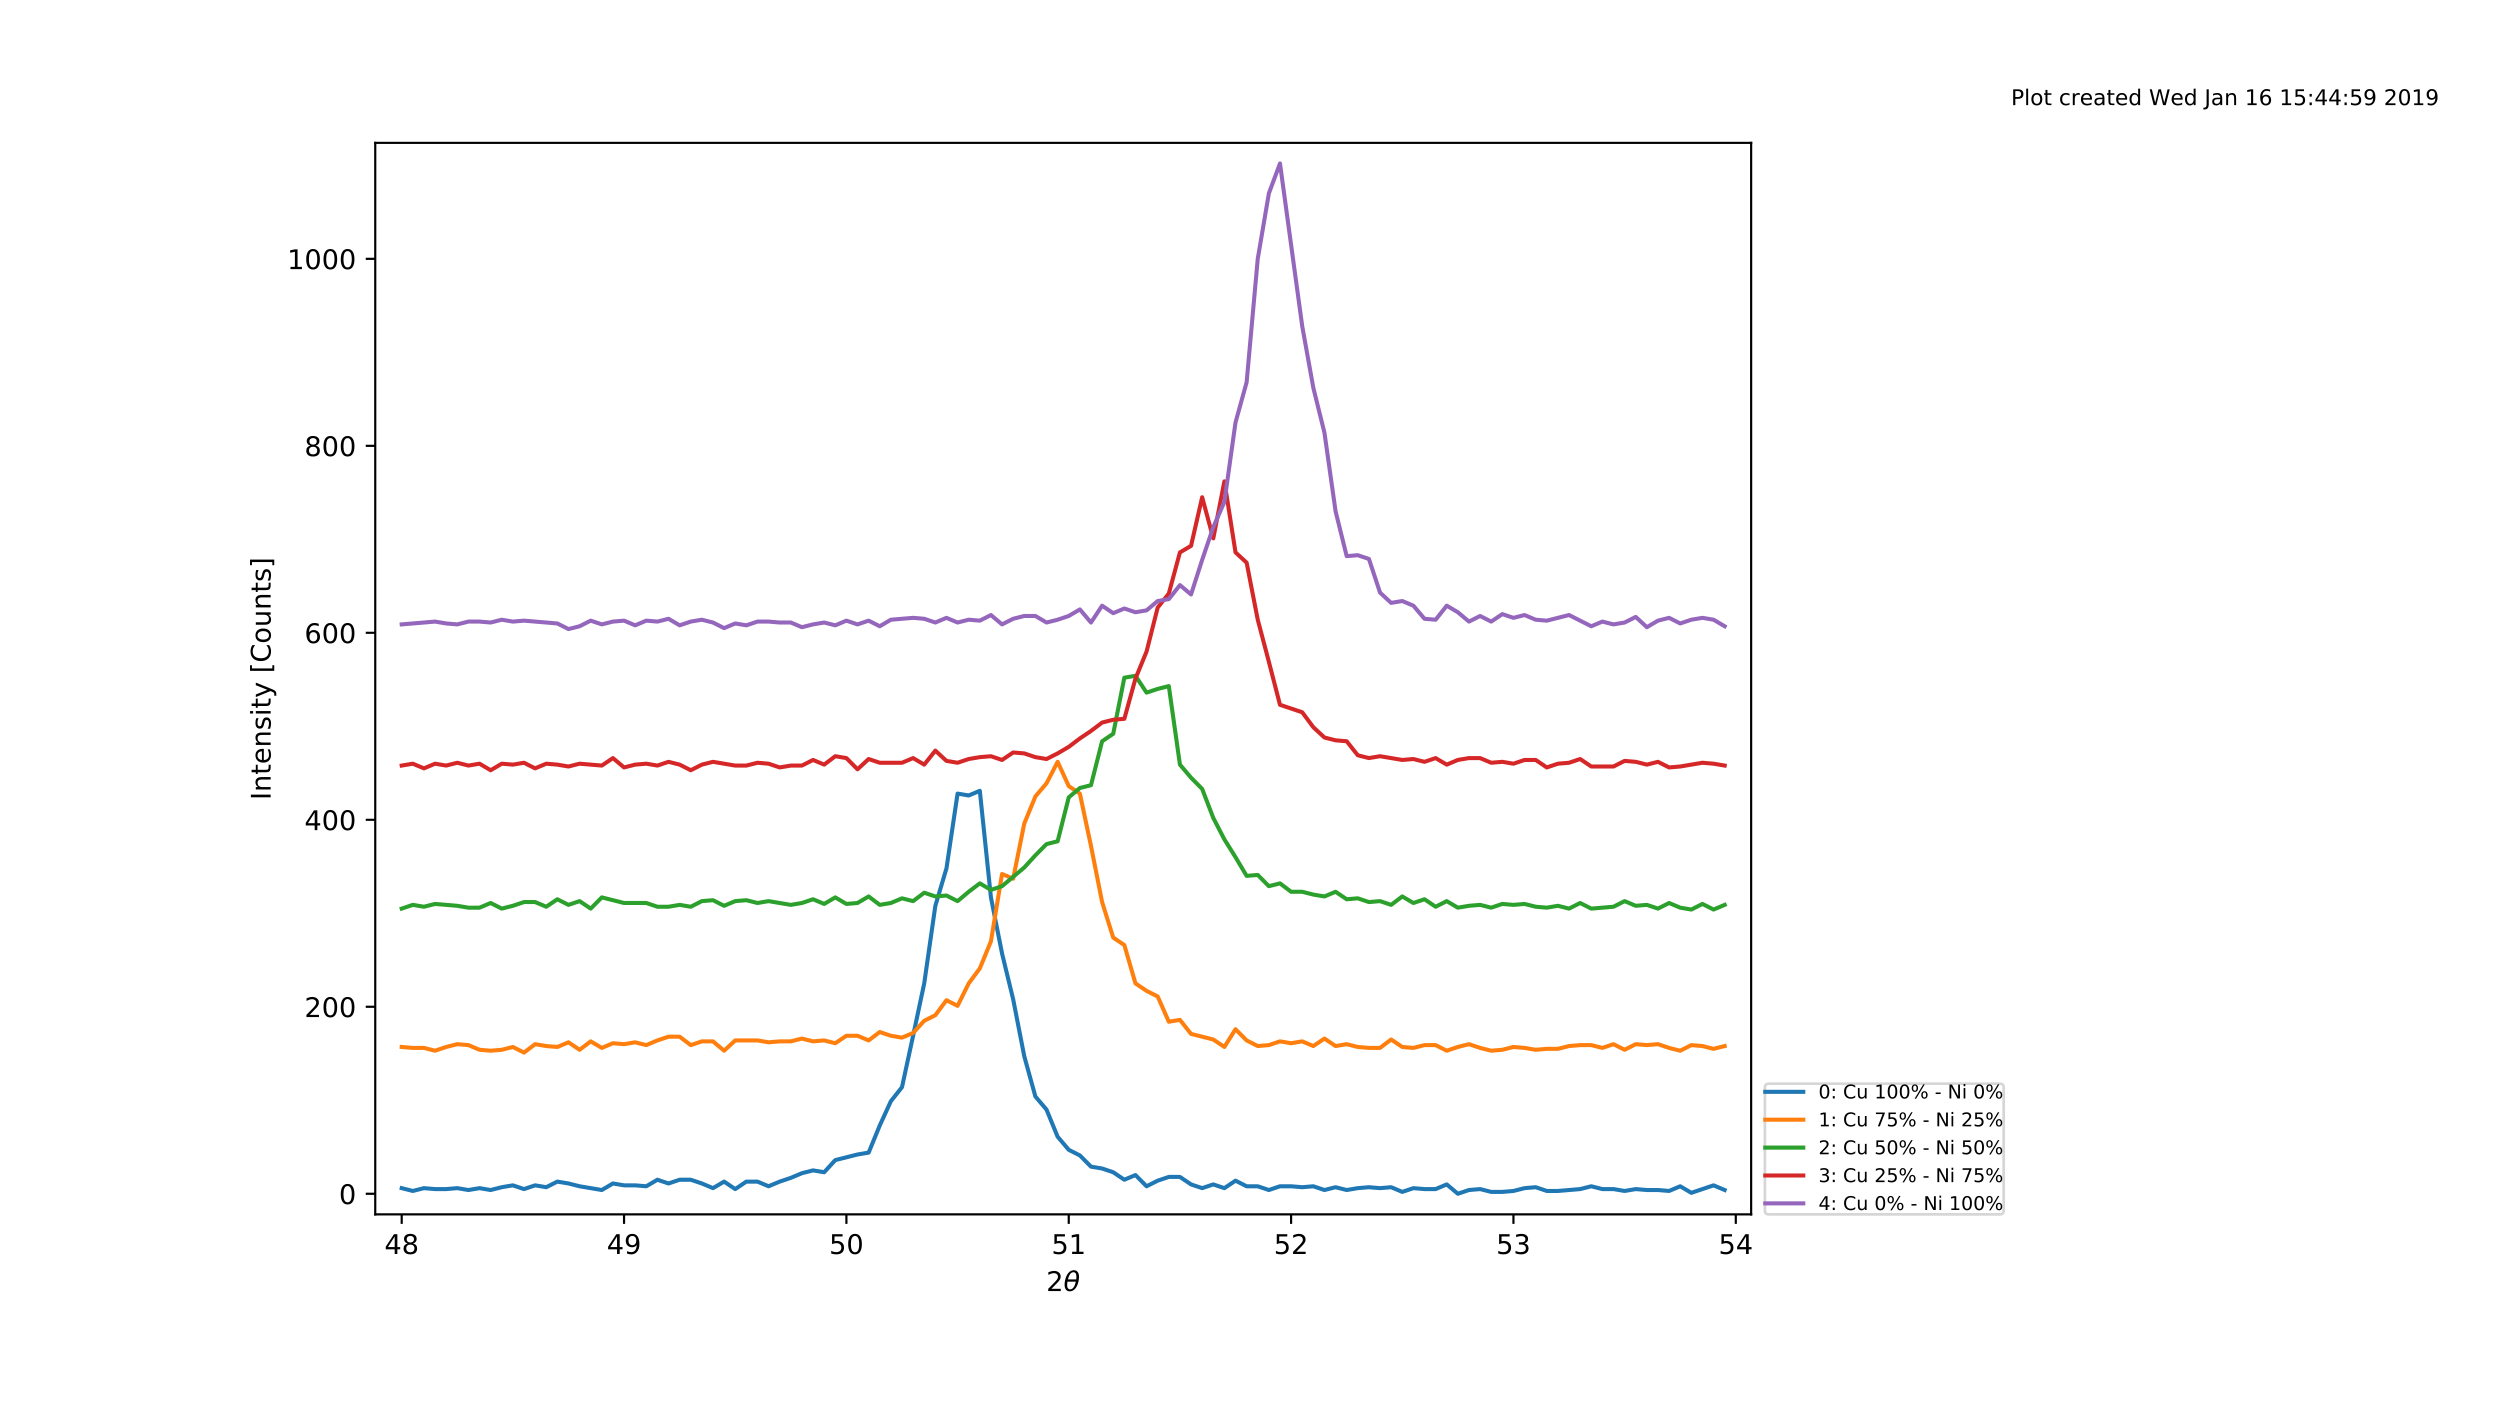 <?xml version="1.0" encoding="utf-8" standalone="no"?>
<!DOCTYPE svg PUBLIC "-//W3C//DTD SVG 1.1//EN"
  "http://www.w3.org/Graphics/SVG/1.1/DTD/svg11.dtd">
<!-- Created with matplotlib (http://matplotlib.org/) -->
<svg height="526pt" version="1.1" viewBox="0 0 921 526" width="921pt" xmlns="http://www.w3.org/2000/svg" xmlns:xlink="http://www.w3.org/1999/xlink">
 <defs>
  <style type="text/css">
*{stroke-linecap:butt;stroke-linejoin:round;}
  </style>
 </defs>
 <g id="figure_1">
  <g id="patch_1">
   <path d="M 0 526.32 
L 921.6 526.32 
L 921.6 0 
L 0 0 
z
" style="fill:#ffffff;"/>
  </g>
  <g id="axes_1">
   <g id="patch_2">
    <path d="M 138.24 447.372 
L 645.12 447.372 
L 645.12 52.632 
L 138.24 52.632 
z
" style="fill:#ffffff;"/>
   </g>
   <g id="matplotlib.axis_1">
    <g id="xtick_1">
     <g id="line2d_1">
      <defs>
       <path d="M 0 0 
L 0 3.5 
" id="md0162adf7d" style="stroke:#000000;stroke-width:0.8;"/>
      </defs>
      <g>
       <use style="stroke:#000000;stroke-width:0.8;" x="147.988" xlink:href="#md0162adf7d" y="447.372"/>
      </g>
     </g>
     <g id="text_1">
      <!-- 48 -->
      <defs>
       <path d="M 37.797 64.312 
L 12.891 25.391 
L 37.797 25.391 
z
M 35.203 72.906 
L 47.609 72.906 
L 47.609 25.391 
L 58.016 25.391 
L 58.016 17.188 
L 47.609 17.188 
L 47.609 0 
L 37.797 0 
L 37.797 17.188 
L 4.891 17.188 
L 4.891 26.703 
z
" id="DejaVuSans-34"/>
       <path d="M 31.781 34.625 
Q 24.75 34.625 20.719 30.859 
Q 16.703 27.094 16.703 20.516 
Q 16.703 13.922 20.719 10.156 
Q 24.75 6.391 31.781 6.391 
Q 38.812 6.391 42.859 10.172 
Q 46.922 13.969 46.922 20.516 
Q 46.922 27.094 42.891 30.859 
Q 38.875 34.625 31.781 34.625 
M 21.922 38.812 
Q 15.578 40.375 12.031 44.719 
Q 8.5 49.078 8.5 55.328 
Q 8.5 64.062 14.719 69.141 
Q 20.953 74.219 31.781 74.219 
Q 42.672 74.219 48.875 69.141 
Q 55.078 64.062 55.078 55.328 
Q 55.078 49.078 51.531 44.719 
Q 48 40.375 41.703 38.812 
Q 48.828 37.156 52.797 32.312 
Q 56.781 27.484 56.781 20.516 
Q 56.781 9.906 50.312 4.234 
Q 43.844 -1.422 31.781 -1.422 
Q 19.734 -1.422 13.25 4.234 
Q 6.781 9.906 6.781 20.516 
Q 6.781 27.484 10.781 32.312 
Q 14.797 37.156 21.922 38.812 
M 18.312 54.391 
Q 18.312 48.734 21.844 45.562 
Q 25.391 42.391 31.781 42.391 
Q 38.141 42.391 41.719 45.562 
Q 45.312 48.734 45.312 54.391 
Q 45.312 60.062 41.719 63.234 
Q 38.141 66.406 31.781 66.406 
Q 25.391 66.406 21.844 63.234 
Q 18.312 60.062 18.312 54.391 
" id="DejaVuSans-38"/>
      </defs>
      <g transform="translate(141.625 461.97)scale(0.1 -0.1)">
       <use xlink:href="#DejaVuSans-34"/>
       <use x="63.623" xlink:href="#DejaVuSans-38"/>
      </g>
     </g>
    </g>
    <g id="xtick_2">
     <g id="line2d_2">
      <g>
       <use style="stroke:#000000;stroke-width:0.8;" x="229.901" xlink:href="#md0162adf7d" y="447.372"/>
      </g>
     </g>
     <g id="text_2">
      <!-- 49 -->
      <defs>
       <path d="M 10.984 1.516 
L 10.984 10.5 
Q 14.703 8.734 18.5 7.812 
Q 22.312 6.891 25.984 6.891 
Q 35.75 6.891 40.891 13.453 
Q 46.047 20.016 46.781 33.406 
Q 43.953 29.203 39.594 26.953 
Q 35.25 24.703 29.984 24.703 
Q 19.047 24.703 12.672 31.312 
Q 6.297 37.938 6.297 49.422 
Q 6.297 60.641 12.938 67.422 
Q 19.578 74.219 30.609 74.219 
Q 43.266 74.219 49.922 64.516 
Q 56.594 54.828 56.594 36.375 
Q 56.594 19.141 48.406 8.859 
Q 40.234 -1.422 26.422 -1.422 
Q 22.703 -1.422 18.891 -0.688 
Q 15.094 0.047 10.984 1.516 
M 30.609 32.422 
Q 37.25 32.422 41.125 36.953 
Q 45.016 41.5 45.016 49.422 
Q 45.016 57.281 41.125 61.844 
Q 37.25 66.406 30.609 66.406 
Q 23.969 66.406 20.094 61.844 
Q 16.219 57.281 16.219 49.422 
Q 16.219 41.5 20.094 36.953 
Q 23.969 32.422 30.609 32.422 
" id="DejaVuSans-39"/>
      </defs>
      <g transform="translate(223.539 461.97)scale(0.1 -0.1)">
       <use xlink:href="#DejaVuSans-34"/>
       <use x="63.623" xlink:href="#DejaVuSans-39"/>
      </g>
     </g>
    </g>
    <g id="xtick_3">
     <g id="line2d_3">
      <g>
       <use style="stroke:#000000;stroke-width:0.8;" x="311.814" xlink:href="#md0162adf7d" y="447.372"/>
      </g>
     </g>
     <g id="text_3">
      <!-- 50 -->
      <defs>
       <path d="M 10.797 72.906 
L 49.516 72.906 
L 49.516 64.594 
L 19.828 64.594 
L 19.828 46.734 
Q 21.969 47.469 24.109 47.828 
Q 26.266 48.188 28.422 48.188 
Q 40.625 48.188 47.75 41.5 
Q 54.891 34.812 54.891 23.391 
Q 54.891 11.625 47.562 5.094 
Q 40.234 -1.422 26.906 -1.422 
Q 22.312 -1.422 17.547 -0.641 
Q 12.797 0.141 7.719 1.703 
L 7.719 11.625 
Q 12.109 9.234 16.797 8.062 
Q 21.484 6.891 26.703 6.891 
Q 35.156 6.891 40.078 11.328 
Q 45.016 15.766 45.016 23.391 
Q 45.016 31 40.078 35.438 
Q 35.156 39.891 26.703 39.891 
Q 22.75 39.891 18.812 39.016 
Q 14.891 38.141 10.797 36.281 
z
" id="DejaVuSans-35"/>
       <path d="M 31.781 66.406 
Q 24.172 66.406 20.328 58.906 
Q 16.5 51.422 16.5 36.375 
Q 16.5 21.391 20.328 13.891 
Q 24.172 6.391 31.781 6.391 
Q 39.453 6.391 43.281 13.891 
Q 47.125 21.391 47.125 36.375 
Q 47.125 51.422 43.281 58.906 
Q 39.453 66.406 31.781 66.406 
M 31.781 74.219 
Q 44.047 74.219 50.516 64.516 
Q 56.984 54.828 56.984 36.375 
Q 56.984 17.969 50.516 8.266 
Q 44.047 -1.422 31.781 -1.422 
Q 19.531 -1.422 13.062 8.266 
Q 6.594 17.969 6.594 36.375 
Q 6.594 54.828 13.062 64.516 
Q 19.531 74.219 31.781 74.219 
" id="DejaVuSans-30"/>
      </defs>
      <g transform="translate(305.452 461.97)scale(0.1 -0.1)">
       <use xlink:href="#DejaVuSans-35"/>
       <use x="63.623" xlink:href="#DejaVuSans-30"/>
      </g>
     </g>
    </g>
    <g id="xtick_4">
     <g id="line2d_4">
      <g>
       <use style="stroke:#000000;stroke-width:0.8;" x="393.728" xlink:href="#md0162adf7d" y="447.372"/>
      </g>
     </g>
     <g id="text_4">
      <!-- 51 -->
      <defs>
       <path d="M 12.406 8.297 
L 28.516 8.297 
L 28.516 63.922 
L 10.984 60.406 
L 10.984 69.391 
L 28.422 72.906 
L 38.281 72.906 
L 38.281 8.297 
L 54.391 8.297 
L 54.391 0 
L 12.406 0 
z
" id="DejaVuSans-31"/>
      </defs>
      <g transform="translate(387.365 461.97)scale(0.1 -0.1)">
       <use xlink:href="#DejaVuSans-35"/>
       <use x="63.623" xlink:href="#DejaVuSans-31"/>
      </g>
     </g>
    </g>
    <g id="xtick_5">
     <g id="line2d_5">
      <g>
       <use style="stroke:#000000;stroke-width:0.8;" x="475.641" xlink:href="#md0162adf7d" y="447.372"/>
      </g>
     </g>
     <g id="text_5">
      <!-- 52 -->
      <defs>
       <path d="M 19.188 8.297 
L 53.609 8.297 
L 53.609 0 
L 7.328 0 
L 7.328 8.297 
Q 12.938 14.109 22.625 23.891 
Q 32.328 33.688 34.812 36.531 
Q 39.547 41.844 41.422 45.531 
Q 43.312 49.219 43.312 52.781 
Q 43.312 58.594 39.234 62.25 
Q 35.156 65.922 28.609 65.922 
Q 23.969 65.922 18.812 64.312 
Q 13.672 62.703 7.812 59.422 
L 7.812 69.391 
Q 13.766 71.781 18.938 73 
Q 24.125 74.219 28.422 74.219 
Q 39.75 74.219 46.484 68.547 
Q 53.219 62.891 53.219 53.422 
Q 53.219 48.922 51.531 44.891 
Q 49.859 40.875 45.406 35.406 
Q 44.188 33.984 37.641 27.219 
Q 31.109 20.453 19.188 8.297 
" id="DejaVuSans-32"/>
      </defs>
      <g transform="translate(469.279 461.97)scale(0.1 -0.1)">
       <use xlink:href="#DejaVuSans-35"/>
       <use x="63.623" xlink:href="#DejaVuSans-32"/>
      </g>
     </g>
    </g>
    <g id="xtick_6">
     <g id="line2d_6">
      <g>
       <use style="stroke:#000000;stroke-width:0.8;" x="557.555" xlink:href="#md0162adf7d" y="447.372"/>
      </g>
     </g>
     <g id="text_6">
      <!-- 53 -->
      <defs>
       <path d="M 40.578 39.312 
Q 47.656 37.797 51.625 33 
Q 55.609 28.219 55.609 21.188 
Q 55.609 10.406 48.188 4.484 
Q 40.766 -1.422 27.094 -1.422 
Q 22.516 -1.422 17.656 -0.516 
Q 12.797 0.391 7.625 2.203 
L 7.625 11.719 
Q 11.719 9.328 16.594 8.109 
Q 21.484 6.891 26.812 6.891 
Q 36.078 6.891 40.938 10.547 
Q 45.797 14.203 45.797 21.188 
Q 45.797 27.641 41.281 31.266 
Q 36.766 34.906 28.719 34.906 
L 20.219 34.906 
L 20.219 43.016 
L 29.109 43.016 
Q 36.375 43.016 40.234 45.922 
Q 44.094 48.828 44.094 54.297 
Q 44.094 59.906 40.109 62.906 
Q 36.141 65.922 28.719 65.922 
Q 24.656 65.922 20.016 65.031 
Q 15.375 64.156 9.812 62.312 
L 9.812 71.094 
Q 15.438 72.656 20.344 73.438 
Q 25.25 74.219 29.594 74.219 
Q 40.828 74.219 47.359 69.109 
Q 53.906 64.016 53.906 55.328 
Q 53.906 49.266 50.438 45.094 
Q 46.969 40.922 40.578 39.312 
" id="DejaVuSans-33"/>
      </defs>
      <g transform="translate(551.192 461.97)scale(0.1 -0.1)">
       <use xlink:href="#DejaVuSans-35"/>
       <use x="63.623" xlink:href="#DejaVuSans-33"/>
      </g>
     </g>
    </g>
    <g id="xtick_7">
     <g id="line2d_7">
      <g>
       <use style="stroke:#000000;stroke-width:0.8;" x="639.468" xlink:href="#md0162adf7d" y="447.372"/>
      </g>
     </g>
     <g id="text_7">
      <!-- 54 -->
      <g transform="translate(633.105 461.97)scale(0.1 -0.1)">
       <use xlink:href="#DejaVuSans-35"/>
       <use x="63.623" xlink:href="#DejaVuSans-34"/>
      </g>
     </g>
    </g>
    <g id="text_8">
     <!-- 2$\theta$ -->
     <defs>
      <path d="M 45.516 34.672 
L 14.453 34.672 
Q 12.359 20.062 14.5 13.875 
Q 17.188 6.25 24.469 6.25 
Q 31.781 6.25 37.359 13.922 
Q 42.234 20.656 45.516 34.672 
M 47.016 42.969 
Q 48.344 56.844 46.625 61.719 
Q 43.953 69.438 36.766 69.438 
Q 29.297 69.438 23.828 61.812 
Q 19.531 55.672 16.156 42.969 
z
M 38.188 76.766 
Q 49.906 76.766 54.594 66.406 
Q 59.281 56.109 55.719 37.844 
Q 52.203 19.625 43.453 9.281 
Q 34.766 -1.125 23.047 -1.125 
Q 11.281 -1.125 6.641 9.281 
Q 2 19.625 5.516 37.844 
Q 9.078 56.109 17.719 66.406 
Q 26.422 76.766 38.188 76.766 
" id="DejaVuSans-Oblique-3b8"/>
     </defs>
     <g transform="translate(385.43 475.649)scale(0.1 -0.1)">
      <use transform="translate(0 0.234)" xlink:href="#DejaVuSans-32"/>
      <use transform="translate(63.623 0.234)" xlink:href="#DejaVuSans-Oblique-3b8"/>
     </g>
    </g>
   </g>
   <g id="matplotlib.axis_2">
    <g id="ytick_1">
     <g id="line2d_8">
      <defs>
       <path d="M 0 0 
L -3.5 0 
" id="mfdc0db5dfe" style="stroke:#000000;stroke-width:0.8;"/>
      </defs>
      <g>
       <use style="stroke:#000000;stroke-width:0.8;" x="138.24" xlink:href="#mfdc0db5dfe" y="439.781"/>
      </g>
     </g>
     <g id="text_9">
      <!-- 0 -->
      <g transform="translate(124.877 443.58)scale(0.1 -0.1)">
       <use xlink:href="#DejaVuSans-30"/>
      </g>
     </g>
    </g>
    <g id="ytick_2">
     <g id="line2d_9">
      <g>
       <use style="stroke:#000000;stroke-width:0.8;" x="138.24" xlink:href="#mfdc0db5dfe" y="370.896"/>
      </g>
     </g>
     <g id="text_10">
      <!-- 200 -->
      <g transform="translate(112.153 374.695)scale(0.1 -0.1)">
       <use xlink:href="#DejaVuSans-32"/>
       <use x="63.623" xlink:href="#DejaVuSans-30"/>
       <use x="127.246" xlink:href="#DejaVuSans-30"/>
      </g>
     </g>
    </g>
    <g id="ytick_3">
     <g id="line2d_10">
      <g>
       <use style="stroke:#000000;stroke-width:0.8;" x="138.24" xlink:href="#mfdc0db5dfe" y="302.01"/>
      </g>
     </g>
     <g id="text_11">
      <!-- 400 -->
      <g transform="translate(112.153 305.81)scale(0.1 -0.1)">
       <use xlink:href="#DejaVuSans-34"/>
       <use x="63.623" xlink:href="#DejaVuSans-30"/>
       <use x="127.246" xlink:href="#DejaVuSans-30"/>
      </g>
     </g>
    </g>
    <g id="ytick_4">
     <g id="line2d_11">
      <g>
       <use style="stroke:#000000;stroke-width:0.8;" x="138.24" xlink:href="#mfdc0db5dfe" y="233.125"/>
      </g>
     </g>
     <g id="text_12">
      <!-- 600 -->
      <defs>
       <path d="M 33.016 40.375 
Q 26.375 40.375 22.484 35.828 
Q 18.609 31.297 18.609 23.391 
Q 18.609 15.531 22.484 10.953 
Q 26.375 6.391 33.016 6.391 
Q 39.656 6.391 43.531 10.953 
Q 47.406 15.531 47.406 23.391 
Q 47.406 31.297 43.531 35.828 
Q 39.656 40.375 33.016 40.375 
M 52.594 71.297 
L 52.594 62.312 
Q 48.875 64.062 45.094 64.984 
Q 41.312 65.922 37.594 65.922 
Q 27.828 65.922 22.672 59.328 
Q 17.531 52.734 16.797 39.406 
Q 19.672 43.656 24.016 45.922 
Q 28.375 48.188 33.594 48.188 
Q 44.578 48.188 50.953 41.516 
Q 57.328 34.859 57.328 23.391 
Q 57.328 12.156 50.688 5.359 
Q 44.047 -1.422 33.016 -1.422 
Q 20.359 -1.422 13.672 8.266 
Q 6.984 17.969 6.984 36.375 
Q 6.984 53.656 15.188 63.938 
Q 23.391 74.219 37.203 74.219 
Q 40.922 74.219 44.703 73.484 
Q 48.484 72.75 52.594 71.297 
" id="DejaVuSans-36"/>
      </defs>
      <g transform="translate(112.153 236.924)scale(0.1 -0.1)">
       <use xlink:href="#DejaVuSans-36"/>
       <use x="63.623" xlink:href="#DejaVuSans-30"/>
       <use x="127.246" xlink:href="#DejaVuSans-30"/>
      </g>
     </g>
    </g>
    <g id="ytick_5">
     <g id="line2d_12">
      <g>
       <use style="stroke:#000000;stroke-width:0.8;" x="138.24" xlink:href="#mfdc0db5dfe" y="164.24"/>
      </g>
     </g>
     <g id="text_13">
      <!-- 800 -->
      <g transform="translate(112.153 168.039)scale(0.1 -0.1)">
       <use xlink:href="#DejaVuSans-38"/>
       <use x="63.623" xlink:href="#DejaVuSans-30"/>
       <use x="127.246" xlink:href="#DejaVuSans-30"/>
      </g>
     </g>
    </g>
    <g id="ytick_6">
     <g id="line2d_13">
      <g>
       <use style="stroke:#000000;stroke-width:0.8;" x="138.24" xlink:href="#mfdc0db5dfe" y="95.355"/>
      </g>
     </g>
     <g id="text_14">
      <!-- 1000 -->
      <g transform="translate(105.79 99.154)scale(0.1 -0.1)">
       <use xlink:href="#DejaVuSans-31"/>
       <use x="63.623" xlink:href="#DejaVuSans-30"/>
       <use x="127.246" xlink:href="#DejaVuSans-30"/>
       <use x="190.869" xlink:href="#DejaVuSans-30"/>
      </g>
     </g>
    </g>
    <g id="text_15">
     <!-- Intensity [Counts] -->
     <defs>
      <path d="M 9.812 72.906 
L 19.672 72.906 
L 19.672 0 
L 9.812 0 
z
" id="DejaVuSans-49"/>
      <path d="M 54.891 33.016 
L 54.891 0 
L 45.906 0 
L 45.906 32.719 
Q 45.906 40.484 42.875 44.328 
Q 39.844 48.188 33.797 48.188 
Q 26.516 48.188 22.312 43.547 
Q 18.109 38.922 18.109 30.906 
L 18.109 0 
L 9.078 0 
L 9.078 54.688 
L 18.109 54.688 
L 18.109 46.188 
Q 21.344 51.125 25.703 53.562 
Q 30.078 56 35.797 56 
Q 45.219 56 50.047 50.172 
Q 54.891 44.344 54.891 33.016 
" id="DejaVuSans-6e"/>
      <path d="M 18.312 70.219 
L 18.312 54.688 
L 36.812 54.688 
L 36.812 47.703 
L 18.312 47.703 
L 18.312 18.016 
Q 18.312 11.328 20.141 9.422 
Q 21.969 7.516 27.594 7.516 
L 36.812 7.516 
L 36.812 0 
L 27.594 0 
Q 17.188 0 13.234 3.875 
Q 9.281 7.766 9.281 18.016 
L 9.281 47.703 
L 2.688 47.703 
L 2.688 54.688 
L 9.281 54.688 
L 9.281 70.219 
z
" id="DejaVuSans-74"/>
      <path d="M 56.203 29.594 
L 56.203 25.203 
L 14.891 25.203 
Q 15.484 15.922 20.484 11.062 
Q 25.484 6.203 34.422 6.203 
Q 39.594 6.203 44.453 7.469 
Q 49.312 8.734 54.109 11.281 
L 54.109 2.781 
Q 49.266 0.734 44.188 -0.344 
Q 39.109 -1.422 33.891 -1.422 
Q 20.797 -1.422 13.156 6.188 
Q 5.516 13.812 5.516 26.812 
Q 5.516 40.234 12.766 48.109 
Q 20.016 56 32.328 56 
Q 43.359 56 49.781 48.891 
Q 56.203 41.797 56.203 29.594 
M 47.219 32.234 
Q 47.125 39.594 43.094 43.984 
Q 39.062 48.391 32.422 48.391 
Q 24.906 48.391 20.391 44.141 
Q 15.875 39.891 15.188 32.172 
z
" id="DejaVuSans-65"/>
      <path d="M 44.281 53.078 
L 44.281 44.578 
Q 40.484 46.531 36.375 47.5 
Q 32.281 48.484 27.875 48.484 
Q 21.188 48.484 17.844 46.438 
Q 14.5 44.391 14.5 40.281 
Q 14.5 37.156 16.891 35.375 
Q 19.281 33.594 26.516 31.984 
L 29.594 31.297 
Q 39.156 29.25 43.188 25.516 
Q 47.219 21.781 47.219 15.094 
Q 47.219 7.469 41.188 3.016 
Q 35.156 -1.422 24.609 -1.422 
Q 20.219 -1.422 15.453 -0.562 
Q 10.688 0.297 5.422 2 
L 5.422 11.281 
Q 10.406 8.688 15.234 7.391 
Q 20.062 6.109 24.812 6.109 
Q 31.156 6.109 34.562 8.281 
Q 37.984 10.453 37.984 14.406 
Q 37.984 18.062 35.516 20.016 
Q 33.062 21.969 24.703 23.781 
L 21.578 24.516 
Q 13.234 26.266 9.516 29.906 
Q 5.812 33.547 5.812 39.891 
Q 5.812 47.609 11.281 51.797 
Q 16.75 56 26.812 56 
Q 31.781 56 36.172 55.266 
Q 40.578 54.547 44.281 53.078 
" id="DejaVuSans-73"/>
      <path d="M 9.422 54.688 
L 18.406 54.688 
L 18.406 0 
L 9.422 0 
z
M 9.422 75.984 
L 18.406 75.984 
L 18.406 64.594 
L 9.422 64.594 
z
" id="DejaVuSans-69"/>
      <path d="M 32.172 -5.078 
Q 28.375 -14.844 24.75 -17.812 
Q 21.141 -20.797 15.094 -20.797 
L 7.906 -20.797 
L 7.906 -13.281 
L 13.188 -13.281 
Q 16.891 -13.281 18.938 -11.516 
Q 21 -9.766 23.484 -3.219 
L 25.094 0.875 
L 2.984 54.688 
L 12.5 54.688 
L 29.594 11.922 
L 46.688 54.688 
L 56.203 54.688 
z
" id="DejaVuSans-79"/>
      <path id="DejaVuSans-20"/>
      <path d="M 8.594 75.984 
L 29.297 75.984 
L 29.297 69 
L 17.578 69 
L 17.578 -6.203 
L 29.297 -6.203 
L 29.297 -13.188 
L 8.594 -13.188 
z
" id="DejaVuSans-5b"/>
      <path d="M 64.406 67.281 
L 64.406 56.891 
Q 59.422 61.531 53.781 63.812 
Q 48.141 66.109 41.797 66.109 
Q 29.297 66.109 22.656 58.469 
Q 16.016 50.828 16.016 36.375 
Q 16.016 21.969 22.656 14.328 
Q 29.297 6.688 41.797 6.688 
Q 48.141 6.688 53.781 8.984 
Q 59.422 11.281 64.406 15.922 
L 64.406 5.609 
Q 59.234 2.094 53.438 0.328 
Q 47.656 -1.422 41.219 -1.422 
Q 24.656 -1.422 15.125 8.703 
Q 5.609 18.844 5.609 36.375 
Q 5.609 53.953 15.125 64.078 
Q 24.656 74.219 41.219 74.219 
Q 47.75 74.219 53.531 72.484 
Q 59.328 70.75 64.406 67.281 
" id="DejaVuSans-43"/>
      <path d="M 30.609 48.391 
Q 23.391 48.391 19.188 42.75 
Q 14.984 37.109 14.984 27.297 
Q 14.984 17.484 19.156 11.844 
Q 23.344 6.203 30.609 6.203 
Q 37.797 6.203 41.984 11.859 
Q 46.188 17.531 46.188 27.297 
Q 46.188 37.016 41.984 42.703 
Q 37.797 48.391 30.609 48.391 
M 30.609 56 
Q 42.328 56 49.016 48.375 
Q 55.719 40.766 55.719 27.297 
Q 55.719 13.875 49.016 6.219 
Q 42.328 -1.422 30.609 -1.422 
Q 18.844 -1.422 12.172 6.219 
Q 5.516 13.875 5.516 27.297 
Q 5.516 40.766 12.172 48.375 
Q 18.844 56 30.609 56 
" id="DejaVuSans-6f"/>
      <path d="M 8.5 21.578 
L 8.5 54.688 
L 17.484 54.688 
L 17.484 21.922 
Q 17.484 14.156 20.5 10.266 
Q 23.531 6.391 29.594 6.391 
Q 36.859 6.391 41.078 11.031 
Q 45.312 15.672 45.312 23.688 
L 45.312 54.688 
L 54.297 54.688 
L 54.297 0 
L 45.312 0 
L 45.312 8.406 
Q 42.047 3.422 37.719 1 
Q 33.406 -1.422 27.688 -1.422 
Q 18.266 -1.422 13.375 4.438 
Q 8.5 10.297 8.5 21.578 
M 31.109 56 
z
" id="DejaVuSans-75"/>
      <path d="M 30.422 75.984 
L 30.422 -13.188 
L 9.719 -13.188 
L 9.719 -6.203 
L 21.391 -6.203 
L 21.391 69 
L 9.719 69 
L 9.719 75.984 
z
" id="DejaVuSans-5d"/>
     </defs>
     <g transform="translate(99.71 294.708)rotate(-90)scale(0.1 -0.1)">
      <use xlink:href="#DejaVuSans-49"/>
      <use x="29.492" xlink:href="#DejaVuSans-6e"/>
      <use x="92.871" xlink:href="#DejaVuSans-74"/>
      <use x="132.08" xlink:href="#DejaVuSans-65"/>
      <use x="193.604" xlink:href="#DejaVuSans-6e"/>
      <use x="256.982" xlink:href="#DejaVuSans-73"/>
      <use x="309.082" xlink:href="#DejaVuSans-69"/>
      <use x="336.865" xlink:href="#DejaVuSans-74"/>
      <use x="376.074" xlink:href="#DejaVuSans-79"/>
      <use x="435.254" xlink:href="#DejaVuSans-20"/>
      <use x="467.041" xlink:href="#DejaVuSans-5b"/>
      <use x="506.055" xlink:href="#DejaVuSans-43"/>
      <use x="575.879" xlink:href="#DejaVuSans-6f"/>
      <use x="637.061" xlink:href="#DejaVuSans-75"/>
      <use x="700.439" xlink:href="#DejaVuSans-6e"/>
      <use x="763.818" xlink:href="#DejaVuSans-74"/>
      <use x="803.027" xlink:href="#DejaVuSans-73"/>
      <use x="855.127" xlink:href="#DejaVuSans-5d"/>
     </g>
    </g>
   </g>
   <g id="line2d_14">
    <path clip-path="url(#pd3bd120706)" d="M 147.988 437.714 
L 152.083 438.748 
L 156.179 437.714 
L 160.275 438.059 
L 164.37 438.059 
L 168.466 437.714 
L 172.562 438.403 
L 176.657 437.714 
L 180.753 438.403 
L 184.849 437.37 
L 188.944 436.681 
L 193.04 438.059 
L 197.136 436.681 
L 201.231 437.37 
L 205.327 435.303 
L 209.423 435.992 
L 213.518 437.025 
L 217.614 437.714 
L 221.71 438.403 
L 225.805 435.992 
L 229.901 436.681 
L 233.997 436.681 
L 238.092 437.025 
L 242.188 434.614 
L 246.284 435.992 
L 250.379 434.614 
L 254.475 434.614 
L 258.571 435.992 
L 262.666 437.714 
L 266.762 435.303 
L 270.858 438.059 
L 274.953 435.303 
L 279.049 435.303 
L 283.145 437.025 
L 287.24 435.303 
L 291.336 433.926 
L 295.432 432.203 
L 299.527 431.17 
L 303.623 431.859 
L 307.719 427.382 
L 311.814 426.348 
L 315.91 425.315 
L 320.006 424.626 
L 324.101 414.638 
L 328.197 405.683 
L 332.293 400.516 
L 336.388 381.573 
L 340.484 362.285 
L 344.58 333.698 
L 348.675 319.921 
L 352.771 292.366 
L 356.867 293.055 
L 360.962 291.333 
L 365.058 330.598 
L 369.154 351.263 
L 373.249 368.14 
L 377.345 389.15 
L 381.441 403.961 
L 385.536 408.782 
L 389.632 418.771 
L 393.728 423.593 
L 397.824 425.659 
L 401.919 429.792 
L 406.015 430.481 
L 410.111 431.859 
L 414.206 434.614 
L 418.302 432.892 
L 422.398 437.025 
L 426.493 434.959 
L 430.589 433.581 
L 434.685 433.581 
L 438.78 436.337 
L 442.876 437.714 
L 446.972 436.337 
L 451.067 437.714 
L 455.163 434.959 
L 459.259 437.025 
L 463.354 437.025 
L 467.45 438.403 
L 471.546 437.025 
L 475.641 437.025 
L 479.737 437.37 
L 483.833 437.025 
L 487.928 438.403 
L 492.024 437.37 
L 496.12 438.403 
L 500.215 437.714 
L 504.311 437.37 
L 508.407 437.714 
L 512.502 437.37 
L 516.598 439.092 
L 520.694 437.714 
L 524.789 438.059 
L 528.885 438.059 
L 532.981 436.337 
L 537.076 439.781 
L 541.172 438.403 
L 545.268 438.059 
L 549.363 439.092 
L 553.459 439.092 
L 557.555 438.748 
L 561.65 437.714 
L 565.746 437.37 
L 569.842 438.748 
L 573.937 438.748 
L 578.033 438.403 
L 582.129 438.059 
L 586.224 437.025 
L 590.32 438.059 
L 594.416 438.059 
L 598.511 438.748 
L 602.607 438.059 
L 606.703 438.403 
L 610.798 438.403 
L 614.894 438.748 
L 618.99 437.025 
L 623.085 439.436 
L 627.181 438.059 
L 631.277 436.681 
L 635.372 438.403 
" style="fill:none;stroke:#1f77b4;stroke-linecap:square;stroke-width:1.5;"/>
   </g>
   <g id="line2d_15">
    <path clip-path="url(#pd3bd120706)" d="M 147.988 385.706 
L 152.083 386.05 
L 156.179 386.05 
L 160.275 387.084 
L 164.37 385.706 
L 168.466 384.673 
L 172.562 385.017 
L 176.657 386.739 
L 180.753 387.084 
L 184.849 386.739 
L 188.944 385.706 
L 193.04 387.772 
L 197.136 384.673 
L 201.231 385.362 
L 205.327 385.706 
L 209.423 383.984 
L 213.518 386.739 
L 217.614 383.639 
L 221.71 386.05 
L 225.805 384.328 
L 229.901 384.673 
L 233.997 383.984 
L 238.092 385.017 
L 242.188 383.295 
L 246.284 381.917 
L 250.379 381.917 
L 254.475 385.017 
L 258.571 383.639 
L 262.666 383.639 
L 266.762 387.084 
L 270.858 383.295 
L 274.953 383.295 
L 279.049 383.295 
L 283.145 383.984 
L 287.24 383.639 
L 291.336 383.639 
L 295.432 382.606 
L 299.527 383.639 
L 303.623 383.295 
L 307.719 384.328 
L 311.814 381.573 
L 315.91 381.573 
L 320.006 383.295 
L 324.101 380.195 
L 328.197 381.573 
L 332.293 382.262 
L 336.388 380.54 
L 340.484 376.062 
L 344.58 373.995 
L 348.675 368.485 
L 352.771 370.551 
L 356.867 362.285 
L 360.962 356.774 
L 365.058 346.786 
L 369.154 321.987 
L 373.249 323.709 
L 377.345 303.388 
L 381.441 293.4 
L 385.536 288.578 
L 389.632 280.656 
L 393.728 289.611 
L 397.824 292.366 
L 401.919 311.654 
L 406.015 332.32 
L 410.111 345.408 
L 414.206 348.163 
L 418.302 362.285 
L 422.398 365.04 
L 426.493 367.107 
L 430.589 376.406 
L 434.685 375.718 
L 438.78 380.884 
L 442.876 381.917 
L 446.972 382.951 
L 451.067 385.706 
L 455.163 379.162 
L 459.259 383.295 
L 463.354 385.362 
L 467.45 385.017 
L 471.546 383.639 
L 475.641 384.328 
L 479.737 383.639 
L 483.833 385.362 
L 487.928 382.606 
L 492.024 385.362 
L 496.12 384.673 
L 500.215 385.706 
L 504.311 386.05 
L 508.407 386.05 
L 512.502 382.951 
L 516.598 385.706 
L 520.694 386.05 
L 524.789 385.017 
L 528.885 385.017 
L 532.981 387.084 
L 537.076 385.706 
L 541.172 384.673 
L 545.268 386.05 
L 549.363 387.084 
L 553.459 386.739 
L 557.555 385.706 
L 561.65 386.05 
L 565.746 386.739 
L 569.842 386.395 
L 573.937 386.395 
L 578.033 385.362 
L 582.129 385.017 
L 586.224 385.017 
L 590.32 386.05 
L 594.416 384.673 
L 598.511 386.739 
L 602.607 384.673 
L 606.703 385.017 
L 610.798 384.673 
L 614.894 386.05 
L 618.99 387.084 
L 623.085 385.017 
L 627.181 385.362 
L 631.277 386.395 
L 635.372 385.362 
" style="fill:none;stroke:#ff7f0e;stroke-linecap:square;stroke-width:1.5;"/>
   </g>
   <g id="line2d_16">
    <path clip-path="url(#pd3bd120706)" d="M 147.988 334.731 
L 152.083 333.353 
L 156.179 334.042 
L 160.275 333.009 
L 164.37 333.353 
L 168.466 333.698 
L 172.562 334.386 
L 176.657 334.386 
L 180.753 332.664 
L 184.849 334.731 
L 188.944 333.698 
L 193.04 332.32 
L 197.136 332.32 
L 201.231 334.042 
L 205.327 331.287 
L 209.423 333.353 
L 213.518 331.975 
L 217.614 334.731 
L 221.71 330.598 
L 225.805 331.631 
L 229.901 332.664 
L 233.997 332.664 
L 238.092 332.664 
L 242.188 334.042 
L 246.284 334.042 
L 250.379 333.353 
L 254.475 334.042 
L 258.571 331.975 
L 262.666 331.631 
L 266.762 333.698 
L 270.858 331.975 
L 274.953 331.631 
L 279.049 332.664 
L 283.145 331.975 
L 287.24 332.664 
L 291.336 333.353 
L 295.432 332.664 
L 299.527 331.287 
L 303.623 333.009 
L 307.719 330.598 
L 311.814 333.009 
L 315.91 332.664 
L 320.006 330.253 
L 324.101 333.353 
L 328.197 332.664 
L 332.293 330.942 
L 336.388 331.975 
L 340.484 328.876 
L 344.58 330.253 
L 348.675 329.909 
L 352.771 331.975 
L 356.867 328.531 
L 360.962 325.431 
L 365.058 327.842 
L 369.154 326.465 
L 373.249 323.02 
L 377.345 319.576 
L 381.441 315.099 
L 385.536 310.965 
L 389.632 309.932 
L 393.728 293.744 
L 397.824 290.3 
L 401.919 289.267 
L 406.015 273.079 
L 410.111 270.323 
L 414.206 249.658 
L 418.302 248.969 
L 422.398 255.168 
L 426.493 253.791 
L 430.589 252.757 
L 434.685 281.689 
L 438.78 286.511 
L 442.876 290.644 
L 446.972 301.322 
L 451.067 309.243 
L 455.163 315.787 
L 459.259 322.676 
L 463.354 322.332 
L 467.45 326.465 
L 471.546 325.431 
L 475.641 328.531 
L 479.737 328.531 
L 483.833 329.564 
L 487.928 330.253 
L 492.024 328.531 
L 496.12 331.287 
L 500.215 330.942 
L 504.311 332.32 
L 508.407 331.975 
L 512.502 333.353 
L 516.598 330.253 
L 520.694 332.664 
L 524.789 331.287 
L 528.885 334.042 
L 532.981 331.975 
L 537.076 334.386 
L 541.172 333.698 
L 545.268 333.353 
L 549.363 334.386 
L 553.459 333.009 
L 557.555 333.353 
L 561.65 333.009 
L 565.746 334.042 
L 569.842 334.386 
L 573.937 333.698 
L 578.033 334.731 
L 582.129 332.664 
L 586.224 334.731 
L 590.32 334.386 
L 594.416 334.042 
L 598.511 331.975 
L 602.607 333.698 
L 606.703 333.353 
L 610.798 334.731 
L 614.894 332.664 
L 618.99 334.386 
L 623.085 335.075 
L 627.181 333.009 
L 631.277 335.075 
L 635.372 333.353 
" style="fill:none;stroke:#2ca02c;stroke-linecap:square;stroke-width:1.5;"/>
   </g>
   <g id="line2d_17">
    <path clip-path="url(#pd3bd120706)" d="M 147.988 282.034 
L 152.083 281.345 
L 156.179 283.067 
L 160.275 281.345 
L 164.37 282.034 
L 168.466 281 
L 172.562 282.034 
L 176.657 281.345 
L 180.753 283.756 
L 184.849 281.345 
L 188.944 281.689 
L 193.04 281 
L 197.136 283.067 
L 201.231 281.345 
L 205.327 281.689 
L 209.423 282.378 
L 213.518 281.345 
L 217.614 281.689 
L 221.71 282.034 
L 225.805 279.278 
L 229.901 282.722 
L 233.997 281.689 
L 238.092 281.345 
L 242.188 282.034 
L 246.284 280.656 
L 250.379 281.689 
L 254.475 283.756 
L 258.571 281.689 
L 262.666 280.656 
L 266.762 281.345 
L 270.858 282.034 
L 274.953 282.034 
L 279.049 281 
L 283.145 281.345 
L 287.24 282.722 
L 291.336 282.034 
L 295.432 282.034 
L 299.527 279.967 
L 303.623 281.689 
L 307.719 278.589 
L 311.814 279.278 
L 315.91 283.411 
L 320.006 279.623 
L 324.101 281 
L 328.197 281 
L 332.293 281 
L 336.388 279.278 
L 340.484 281.689 
L 344.58 276.523 
L 348.675 280.312 
L 352.771 281 
L 356.867 279.623 
L 360.962 278.934 
L 365.058 278.589 
L 369.154 279.967 
L 373.249 277.212 
L 377.345 277.556 
L 381.441 278.934 
L 385.536 279.623 
L 389.632 277.556 
L 393.728 275.145 
L 397.824 272.045 
L 401.919 269.29 
L 406.015 266.19 
L 410.111 265.157 
L 414.206 264.812 
L 418.302 250.002 
L 422.398 240.014 
L 426.493 223.826 
L 430.589 218.659 
L 434.685 203.504 
L 438.78 201.093 
L 442.876 183.183 
L 446.972 198.338 
L 451.067 177.328 
L 455.163 203.504 
L 459.259 207.293 
L 463.354 228.303 
L 467.45 243.802 
L 471.546 259.646 
L 475.641 261.024 
L 479.737 262.401 
L 483.833 267.912 
L 487.928 271.701 
L 492.024 272.734 
L 496.12 273.079 
L 500.215 278.245 
L 504.311 279.278 
L 508.407 278.589 
L 512.502 279.278 
L 516.598 279.967 
L 520.694 279.623 
L 524.789 280.656 
L 528.885 279.278 
L 532.981 281.689 
L 537.076 279.967 
L 541.172 279.278 
L 545.268 279.278 
L 549.363 281 
L 553.459 280.656 
L 557.555 281.345 
L 561.65 279.967 
L 565.746 279.967 
L 569.842 282.722 
L 573.937 281.345 
L 578.033 281 
L 582.129 279.623 
L 586.224 282.378 
L 590.32 282.378 
L 594.416 282.378 
L 598.511 280.312 
L 602.607 280.656 
L 606.703 281.689 
L 610.798 280.656 
L 614.894 282.722 
L 618.99 282.378 
L 623.085 281.689 
L 627.181 281 
L 631.277 281.345 
L 635.372 282.034 
" style="fill:none;stroke:#d62728;stroke-linecap:square;stroke-width:1.5;"/>
   </g>
   <g id="line2d_18">
    <path clip-path="url(#pd3bd120706)" d="M 147.988 230.025 
L 152.083 229.681 
L 156.179 229.336 
L 160.275 228.992 
L 164.37 229.681 
L 168.466 230.025 
L 172.562 228.992 
L 176.657 228.992 
L 180.753 229.336 
L 184.849 228.303 
L 188.944 228.992 
L 193.04 228.648 
L 197.136 228.992 
L 201.231 229.336 
L 205.327 229.681 
L 209.423 231.747 
L 213.518 230.714 
L 217.614 228.648 
L 221.71 230.025 
L 225.805 228.992 
L 229.901 228.648 
L 233.997 230.37 
L 238.092 228.648 
L 242.188 228.992 
L 246.284 227.959 
L 250.379 230.37 
L 254.475 228.992 
L 258.571 228.303 
L 262.666 229.336 
L 266.762 231.403 
L 270.858 229.681 
L 274.953 230.37 
L 279.049 228.992 
L 283.145 228.992 
L 287.24 229.336 
L 291.336 229.336 
L 295.432 231.059 
L 299.527 230.025 
L 303.623 229.336 
L 307.719 230.37 
L 311.814 228.648 
L 315.91 230.025 
L 320.006 228.648 
L 324.101 230.714 
L 328.197 228.303 
L 332.293 227.959 
L 336.388 227.614 
L 340.484 227.959 
L 344.58 229.336 
L 348.675 227.614 
L 352.771 229.336 
L 356.867 228.303 
L 360.962 228.648 
L 365.058 226.581 
L 369.154 230.025 
L 373.249 227.959 
L 377.345 226.925 
L 381.441 226.925 
L 385.536 229.336 
L 389.632 228.303 
L 393.728 226.925 
L 397.824 224.514 
L 401.919 229.336 
L 406.015 223.137 
L 410.111 225.892 
L 414.206 224.17 
L 418.302 225.548 
L 422.398 224.859 
L 426.493 221.415 
L 430.589 220.726 
L 434.685 215.559 
L 438.78 219.004 
L 442.876 206.26 
L 446.972 194.205 
L 451.067 184.905 
L 455.163 155.629 
L 459.259 140.819 
L 463.354 95.355 
L 467.45 71.245 
L 471.546 60.223 
L 475.641 90.188 
L 479.737 120.153 
L 483.833 142.885 
L 487.928 159.418 
L 492.024 188.35 
L 496.12 204.882 
L 500.215 204.538 
L 504.311 205.915 
L 508.407 218.315 
L 512.502 222.103 
L 516.598 221.415 
L 520.694 223.137 
L 524.789 227.959 
L 528.885 228.303 
L 532.981 223.137 
L 537.076 225.548 
L 541.172 228.992 
L 545.268 226.925 
L 549.363 228.992 
L 553.459 226.237 
L 557.555 227.614 
L 561.65 226.581 
L 565.746 228.303 
L 569.842 228.648 
L 573.937 227.614 
L 578.033 226.581 
L 582.129 228.648 
L 586.224 230.714 
L 590.32 228.992 
L 594.416 230.025 
L 598.511 229.336 
L 602.607 227.27 
L 606.703 231.059 
L 610.798 228.648 
L 614.894 227.614 
L 618.99 229.681 
L 623.085 228.303 
L 627.181 227.614 
L 631.277 228.303 
L 635.372 230.714 
" style="fill:none;stroke:#9467bd;stroke-linecap:square;stroke-width:1.5;"/>
   </g>
   <g id="patch_3">
    <path d="M 138.24 447.372 
L 138.24 52.632 
" style="fill:none;stroke:#000000;stroke-linecap:square;stroke-linejoin:miter;stroke-width:0.8;"/>
   </g>
   <g id="patch_4">
    <path d="M 645.12 447.372 
L 645.12 52.632 
" style="fill:none;stroke:#000000;stroke-linecap:square;stroke-linejoin:miter;stroke-width:0.8;"/>
   </g>
   <g id="patch_5">
    <path d="M 138.24 447.372 
L 645.12 447.372 
" style="fill:none;stroke:#000000;stroke-linecap:square;stroke-linejoin:miter;stroke-width:0.8;"/>
   </g>
   <g id="patch_6">
    <path d="M 138.24 52.632 
L 645.12 52.632 
" style="fill:none;stroke:#000000;stroke-linecap:square;stroke-linejoin:miter;stroke-width:0.8;"/>
   </g>
   <g id="text_16">
    <!--  -->
    <g transform="translate(898.56 29.779)scale(0.08 -0.08)"/>
    <!-- Plot created Wed Jan 16 15:44:59 2019 -->
    <defs>
     <path d="M 19.672 64.797 
L 19.672 37.406 
L 32.078 37.406 
Q 38.969 37.406 42.719 40.969 
Q 46.484 44.531 46.484 51.125 
Q 46.484 57.672 42.719 61.234 
Q 38.969 64.797 32.078 64.797 
z
M 9.812 72.906 
L 32.078 72.906 
Q 44.344 72.906 50.609 67.359 
Q 56.891 61.812 56.891 51.125 
Q 56.891 40.328 50.609 34.812 
Q 44.344 29.297 32.078 29.297 
L 19.672 29.297 
L 19.672 0 
L 9.812 0 
z
" id="DejaVuSans-50"/>
     <path d="M 9.422 75.984 
L 18.406 75.984 
L 18.406 0 
L 9.422 0 
z
" id="DejaVuSans-6c"/>
     <path d="M 48.781 52.594 
L 48.781 44.188 
Q 44.969 46.297 41.141 47.344 
Q 37.312 48.391 33.406 48.391 
Q 24.656 48.391 19.812 42.844 
Q 14.984 37.312 14.984 27.297 
Q 14.984 17.281 19.812 11.734 
Q 24.656 6.203 33.406 6.203 
Q 37.312 6.203 41.141 7.25 
Q 44.969 8.297 48.781 10.406 
L 48.781 2.094 
Q 45.016 0.344 40.984 -0.531 
Q 36.969 -1.422 32.422 -1.422 
Q 20.062 -1.422 12.781 6.344 
Q 5.516 14.109 5.516 27.297 
Q 5.516 40.672 12.859 48.328 
Q 20.219 56 33.016 56 
Q 37.156 56 41.109 55.141 
Q 45.062 54.297 48.781 52.594 
" id="DejaVuSans-63"/>
     <path d="M 41.109 46.297 
Q 39.594 47.172 37.812 47.578 
Q 36.031 48 33.891 48 
Q 26.266 48 22.188 43.047 
Q 18.109 38.094 18.109 28.812 
L 18.109 0 
L 9.078 0 
L 9.078 54.688 
L 18.109 54.688 
L 18.109 46.188 
Q 20.953 51.172 25.484 53.578 
Q 30.031 56 36.531 56 
Q 37.453 56 38.578 55.875 
Q 39.703 55.766 41.062 55.516 
z
" id="DejaVuSans-72"/>
     <path d="M 34.281 27.484 
Q 23.391 27.484 19.188 25 
Q 14.984 22.516 14.984 16.5 
Q 14.984 11.719 18.141 8.906 
Q 21.297 6.109 26.703 6.109 
Q 34.188 6.109 38.703 11.406 
Q 43.219 16.703 43.219 25.484 
L 43.219 27.484 
z
M 52.203 31.203 
L 52.203 0 
L 43.219 0 
L 43.219 8.297 
Q 40.141 3.328 35.547 0.953 
Q 30.953 -1.422 24.312 -1.422 
Q 15.922 -1.422 10.953 3.297 
Q 6 8.016 6 15.922 
Q 6 25.141 12.172 29.828 
Q 18.359 34.516 30.609 34.516 
L 43.219 34.516 
L 43.219 35.406 
Q 43.219 41.609 39.141 45 
Q 35.062 48.391 27.688 48.391 
Q 23 48.391 18.547 47.266 
Q 14.109 46.141 10.016 43.891 
L 10.016 52.203 
Q 14.938 54.109 19.578 55.047 
Q 24.219 56 28.609 56 
Q 40.484 56 46.344 49.844 
Q 52.203 43.703 52.203 31.203 
" id="DejaVuSans-61"/>
     <path d="M 45.406 46.391 
L 45.406 75.984 
L 54.391 75.984 
L 54.391 0 
L 45.406 0 
L 45.406 8.203 
Q 42.578 3.328 38.25 0.953 
Q 33.938 -1.422 27.875 -1.422 
Q 17.969 -1.422 11.734 6.484 
Q 5.516 14.406 5.516 27.297 
Q 5.516 40.188 11.734 48.094 
Q 17.969 56 27.875 56 
Q 33.938 56 38.25 53.625 
Q 42.578 51.266 45.406 46.391 
M 14.797 27.297 
Q 14.797 17.391 18.875 11.75 
Q 22.953 6.109 30.078 6.109 
Q 37.203 6.109 41.297 11.75 
Q 45.406 17.391 45.406 27.297 
Q 45.406 37.203 41.297 42.844 
Q 37.203 48.484 30.078 48.484 
Q 22.953 48.484 18.875 42.844 
Q 14.797 37.203 14.797 27.297 
" id="DejaVuSans-64"/>
     <path d="M 3.328 72.906 
L 13.281 72.906 
L 28.609 11.281 
L 43.891 72.906 
L 54.984 72.906 
L 70.312 11.281 
L 85.594 72.906 
L 95.609 72.906 
L 77.297 0 
L 64.891 0 
L 49.516 63.281 
L 33.984 0 
L 21.578 0 
z
" id="DejaVuSans-57"/>
     <path d="M 9.812 72.906 
L 19.672 72.906 
L 19.672 5.078 
Q 19.672 -8.109 14.672 -14.062 
Q 9.672 -20.016 -1.422 -20.016 
L -5.172 -20.016 
L -5.172 -11.719 
L -2.094 -11.719 
Q 4.438 -11.719 7.125 -8.047 
Q 9.812 -4.391 9.812 5.078 
z
" id="DejaVuSans-4a"/>
     <path d="M 11.719 12.406 
L 22.016 12.406 
L 22.016 0 
L 11.719 0 
z
M 11.719 51.703 
L 22.016 51.703 
L 22.016 39.312 
L 11.719 39.312 
z
" id="DejaVuSans-3a"/>
    </defs>
    <g transform="translate(740.872 38.737)scale(0.08 -0.08)">
     <use xlink:href="#DejaVuSans-50"/>
     <use x="60.303" xlink:href="#DejaVuSans-6c"/>
     <use x="88.086" xlink:href="#DejaVuSans-6f"/>
     <use x="149.268" xlink:href="#DejaVuSans-74"/>
     <use x="188.477" xlink:href="#DejaVuSans-20"/>
     <use x="220.264" xlink:href="#DejaVuSans-63"/>
     <use x="275.244" xlink:href="#DejaVuSans-72"/>
     <use x="316.326" xlink:href="#DejaVuSans-65"/>
     <use x="377.85" xlink:href="#DejaVuSans-61"/>
     <use x="439.129" xlink:href="#DejaVuSans-74"/>
     <use x="478.338" xlink:href="#DejaVuSans-65"/>
     <use x="539.861" xlink:href="#DejaVuSans-64"/>
     <use x="603.338" xlink:href="#DejaVuSans-20"/>
     <use x="635.125" xlink:href="#DejaVuSans-57"/>
     <use x="733.924" xlink:href="#DejaVuSans-65"/>
     <use x="795.447" xlink:href="#DejaVuSans-64"/>
     <use x="858.924" xlink:href="#DejaVuSans-20"/>
     <use x="890.711" xlink:href="#DejaVuSans-4a"/>
     <use x="920.203" xlink:href="#DejaVuSans-61"/>
     <use x="981.482" xlink:href="#DejaVuSans-6e"/>
     <use x="1044.861" xlink:href="#DejaVuSans-20"/>
     <use x="1076.648" xlink:href="#DejaVuSans-31"/>
     <use x="1140.271" xlink:href="#DejaVuSans-36"/>
     <use x="1203.895" xlink:href="#DejaVuSans-20"/>
     <use x="1235.682" xlink:href="#DejaVuSans-31"/>
     <use x="1299.305" xlink:href="#DejaVuSans-35"/>
     <use x="1362.928" xlink:href="#DejaVuSans-3a"/>
     <use x="1396.619" xlink:href="#DejaVuSans-34"/>
     <use x="1460.242" xlink:href="#DejaVuSans-34"/>
     <use x="1523.865" xlink:href="#DejaVuSans-3a"/>
     <use x="1557.557" xlink:href="#DejaVuSans-35"/>
     <use x="1621.18" xlink:href="#DejaVuSans-39"/>
     <use x="1684.803" xlink:href="#DejaVuSans-20"/>
     <use x="1716.59" xlink:href="#DejaVuSans-32"/>
     <use x="1780.213" xlink:href="#DejaVuSans-30"/>
     <use x="1843.836" xlink:href="#DejaVuSans-31"/>
     <use x="1907.459" xlink:href="#DejaVuSans-39"/>
    </g>
   </g>
   <g id="legend_1">
    <g id="patch_7">
     <path d="M 651.589 447.372 
L 736.753 447.372 
Q 738.153 447.372 738.153 445.972 
L 738.153 400.619 
Q 738.153 399.219 736.753 399.219 
L 651.589 399.219 
Q 650.189 399.219 650.189 400.619 
L 650.189 445.972 
Q 650.189 447.372 651.589 447.372 
z
" style="fill:#ffffff;opacity:0.8;stroke:#cccccc;stroke-linejoin:miter;"/>
    </g>
    <g id="line2d_19">
     <path d="M 650.329 402.227 
L 664.329 402.227 
" style="fill:none;stroke:#1f77b4;stroke-linecap:square;stroke-width:1.5;"/>
    </g>
    <g id="line2d_20"/>
    <g id="text_17">
     <!-- 0: Cu 100% - Ni 0% -->
     <defs>
      <path d="M 72.703 32.078 
Q 68.453 32.078 66.031 28.469 
Q 63.625 24.859 63.625 18.406 
Q 63.625 12.062 66.031 8.422 
Q 68.453 4.781 72.703 4.781 
Q 76.859 4.781 79.266 8.422 
Q 81.688 12.062 81.688 18.406 
Q 81.688 24.812 79.266 28.438 
Q 76.859 32.078 72.703 32.078 
M 72.703 38.281 
Q 80.422 38.281 84.953 32.906 
Q 89.5 27.547 89.5 18.406 
Q 89.5 9.281 84.938 3.922 
Q 80.375 -1.422 72.703 -1.422 
Q 64.891 -1.422 60.344 3.922 
Q 55.812 9.281 55.812 18.406 
Q 55.812 27.594 60.375 32.938 
Q 64.938 38.281 72.703 38.281 
M 22.312 68.016 
Q 18.109 68.016 15.688 64.375 
Q 13.281 60.75 13.281 54.391 
Q 13.281 47.953 15.672 44.328 
Q 18.062 40.719 22.312 40.719 
Q 26.562 40.719 28.969 44.328 
Q 31.391 47.953 31.391 54.391 
Q 31.391 60.688 28.953 64.344 
Q 26.516 68.016 22.312 68.016 
M 66.406 74.219 
L 74.219 74.219 
L 28.609 -1.422 
L 20.797 -1.422 
z
M 22.312 74.219 
Q 30.031 74.219 34.609 68.875 
Q 39.203 63.531 39.203 54.391 
Q 39.203 45.172 34.641 39.844 
Q 30.078 34.516 22.312 34.516 
Q 14.547 34.516 10.031 39.859 
Q 5.516 45.219 5.516 54.391 
Q 5.516 63.484 10.047 68.844 
Q 14.594 74.219 22.312 74.219 
" id="DejaVuSans-25"/>
      <path d="M 4.891 31.391 
L 31.203 31.391 
L 31.203 23.391 
L 4.891 23.391 
z
" id="DejaVuSans-2d"/>
      <path d="M 9.812 72.906 
L 23.094 72.906 
L 55.422 11.922 
L 55.422 72.906 
L 64.984 72.906 
L 64.984 0 
L 51.703 0 
L 19.391 60.984 
L 19.391 0 
L 9.812 0 
z
" id="DejaVuSans-4e"/>
     </defs>
     <g transform="translate(669.929 404.677)scale(0.07 -0.07)">
      <use xlink:href="#DejaVuSans-30"/>
      <use x="63.623" xlink:href="#DejaVuSans-3a"/>
      <use x="97.314" xlink:href="#DejaVuSans-20"/>
      <use x="129.102" xlink:href="#DejaVuSans-43"/>
      <use x="198.926" xlink:href="#DejaVuSans-75"/>
      <use x="262.305" xlink:href="#DejaVuSans-20"/>
      <use x="294.092" xlink:href="#DejaVuSans-31"/>
      <use x="357.715" xlink:href="#DejaVuSans-30"/>
      <use x="421.338" xlink:href="#DejaVuSans-30"/>
      <use x="484.961" xlink:href="#DejaVuSans-25"/>
      <use x="579.98" xlink:href="#DejaVuSans-20"/>
      <use x="611.768" xlink:href="#DejaVuSans-2d"/>
      <use x="647.852" xlink:href="#DejaVuSans-20"/>
      <use x="679.639" xlink:href="#DejaVuSans-4e"/>
      <use x="754.443" xlink:href="#DejaVuSans-69"/>
      <use x="782.227" xlink:href="#DejaVuSans-20"/>
      <use x="814.014" xlink:href="#DejaVuSans-30"/>
      <use x="877.637" xlink:href="#DejaVuSans-25"/>
     </g>
    </g>
    <g id="line2d_21">
     <path d="M 650.329 412.502 
L 664.329 412.502 
" style="fill:none;stroke:#ff7f0e;stroke-linecap:square;stroke-width:1.5;"/>
    </g>
    <g id="line2d_22"/>
    <g id="text_18">
     <!-- 1: Cu 75% - Ni 25% -->
     <defs>
      <path d="M 8.203 72.906 
L 55.078 72.906 
L 55.078 68.703 
L 28.609 0 
L 18.312 0 
L 43.219 64.594 
L 8.203 64.594 
z
" id="DejaVuSans-37"/>
     </defs>
     <g transform="translate(669.929 414.952)scale(0.07 -0.07)">
      <use xlink:href="#DejaVuSans-31"/>
      <use x="63.623" xlink:href="#DejaVuSans-3a"/>
      <use x="97.314" xlink:href="#DejaVuSans-20"/>
      <use x="129.102" xlink:href="#DejaVuSans-43"/>
      <use x="198.926" xlink:href="#DejaVuSans-75"/>
      <use x="262.305" xlink:href="#DejaVuSans-20"/>
      <use x="294.092" xlink:href="#DejaVuSans-37"/>
      <use x="357.715" xlink:href="#DejaVuSans-35"/>
      <use x="421.338" xlink:href="#DejaVuSans-25"/>
      <use x="516.357" xlink:href="#DejaVuSans-20"/>
      <use x="548.145" xlink:href="#DejaVuSans-2d"/>
      <use x="584.229" xlink:href="#DejaVuSans-20"/>
      <use x="616.016" xlink:href="#DejaVuSans-4e"/>
      <use x="690.82" xlink:href="#DejaVuSans-69"/>
      <use x="718.604" xlink:href="#DejaVuSans-20"/>
      <use x="750.391" xlink:href="#DejaVuSans-32"/>
      <use x="814.014" xlink:href="#DejaVuSans-35"/>
      <use x="877.637" xlink:href="#DejaVuSans-25"/>
     </g>
    </g>
    <g id="line2d_23">
     <path d="M 650.329 422.777 
L 664.329 422.777 
" style="fill:none;stroke:#2ca02c;stroke-linecap:square;stroke-width:1.5;"/>
    </g>
    <g id="line2d_24"/>
    <g id="text_19">
     <!-- 2: Cu 50% - Ni 50% -->
     <g transform="translate(669.929 425.227)scale(0.07 -0.07)">
      <use xlink:href="#DejaVuSans-32"/>
      <use x="63.623" xlink:href="#DejaVuSans-3a"/>
      <use x="97.314" xlink:href="#DejaVuSans-20"/>
      <use x="129.102" xlink:href="#DejaVuSans-43"/>
      <use x="198.926" xlink:href="#DejaVuSans-75"/>
      <use x="262.305" xlink:href="#DejaVuSans-20"/>
      <use x="294.092" xlink:href="#DejaVuSans-35"/>
      <use x="357.715" xlink:href="#DejaVuSans-30"/>
      <use x="421.338" xlink:href="#DejaVuSans-25"/>
      <use x="516.357" xlink:href="#DejaVuSans-20"/>
      <use x="548.145" xlink:href="#DejaVuSans-2d"/>
      <use x="584.229" xlink:href="#DejaVuSans-20"/>
      <use x="616.016" xlink:href="#DejaVuSans-4e"/>
      <use x="690.82" xlink:href="#DejaVuSans-69"/>
      <use x="718.604" xlink:href="#DejaVuSans-20"/>
      <use x="750.391" xlink:href="#DejaVuSans-35"/>
      <use x="814.014" xlink:href="#DejaVuSans-30"/>
      <use x="877.637" xlink:href="#DejaVuSans-25"/>
     </g>
    </g>
    <g id="line2d_25">
     <path d="M 650.329 433.052 
L 664.329 433.052 
" style="fill:none;stroke:#d62728;stroke-linecap:square;stroke-width:1.5;"/>
    </g>
    <g id="line2d_26"/>
    <g id="text_20">
     <!-- 3: Cu 25% - Ni 75% -->
     <g transform="translate(669.929 435.502)scale(0.07 -0.07)">
      <use xlink:href="#DejaVuSans-33"/>
      <use x="63.623" xlink:href="#DejaVuSans-3a"/>
      <use x="97.314" xlink:href="#DejaVuSans-20"/>
      <use x="129.102" xlink:href="#DejaVuSans-43"/>
      <use x="198.926" xlink:href="#DejaVuSans-75"/>
      <use x="262.305" xlink:href="#DejaVuSans-20"/>
      <use x="294.092" xlink:href="#DejaVuSans-32"/>
      <use x="357.715" xlink:href="#DejaVuSans-35"/>
      <use x="421.338" xlink:href="#DejaVuSans-25"/>
      <use x="516.357" xlink:href="#DejaVuSans-20"/>
      <use x="548.145" xlink:href="#DejaVuSans-2d"/>
      <use x="584.229" xlink:href="#DejaVuSans-20"/>
      <use x="616.016" xlink:href="#DejaVuSans-4e"/>
      <use x="690.82" xlink:href="#DejaVuSans-69"/>
      <use x="718.604" xlink:href="#DejaVuSans-20"/>
      <use x="750.391" xlink:href="#DejaVuSans-37"/>
      <use x="814.014" xlink:href="#DejaVuSans-35"/>
      <use x="877.637" xlink:href="#DejaVuSans-25"/>
     </g>
    </g>
    <g id="line2d_27">
     <path d="M 650.329 443.326 
L 664.329 443.326 
" style="fill:none;stroke:#9467bd;stroke-linecap:square;stroke-width:1.5;"/>
    </g>
    <g id="line2d_28"/>
    <g id="text_21">
     <!-- 4: Cu 0% - Ni 100% -->
     <g transform="translate(669.929 445.776)scale(0.07 -0.07)">
      <use xlink:href="#DejaVuSans-34"/>
      <use x="63.623" xlink:href="#DejaVuSans-3a"/>
      <use x="97.314" xlink:href="#DejaVuSans-20"/>
      <use x="129.102" xlink:href="#DejaVuSans-43"/>
      <use x="198.926" xlink:href="#DejaVuSans-75"/>
      <use x="262.305" xlink:href="#DejaVuSans-20"/>
      <use x="294.092" xlink:href="#DejaVuSans-30"/>
      <use x="357.715" xlink:href="#DejaVuSans-25"/>
      <use x="452.734" xlink:href="#DejaVuSans-20"/>
      <use x="484.521" xlink:href="#DejaVuSans-2d"/>
      <use x="520.605" xlink:href="#DejaVuSans-20"/>
      <use x="552.393" xlink:href="#DejaVuSans-4e"/>
      <use x="627.197" xlink:href="#DejaVuSans-69"/>
      <use x="654.98" xlink:href="#DejaVuSans-20"/>
      <use x="686.768" xlink:href="#DejaVuSans-31"/>
      <use x="750.391" xlink:href="#DejaVuSans-30"/>
      <use x="814.014" xlink:href="#DejaVuSans-30"/>
      <use x="877.637" xlink:href="#DejaVuSans-25"/>
     </g>
    </g>
   </g>
  </g>
 </g>
 <defs>
  <clipPath id="pd3bd120706">
   <rect height="394.74" width="506.88" x="138.24" y="52.632"/>
  </clipPath>
 </defs>
</svg>
